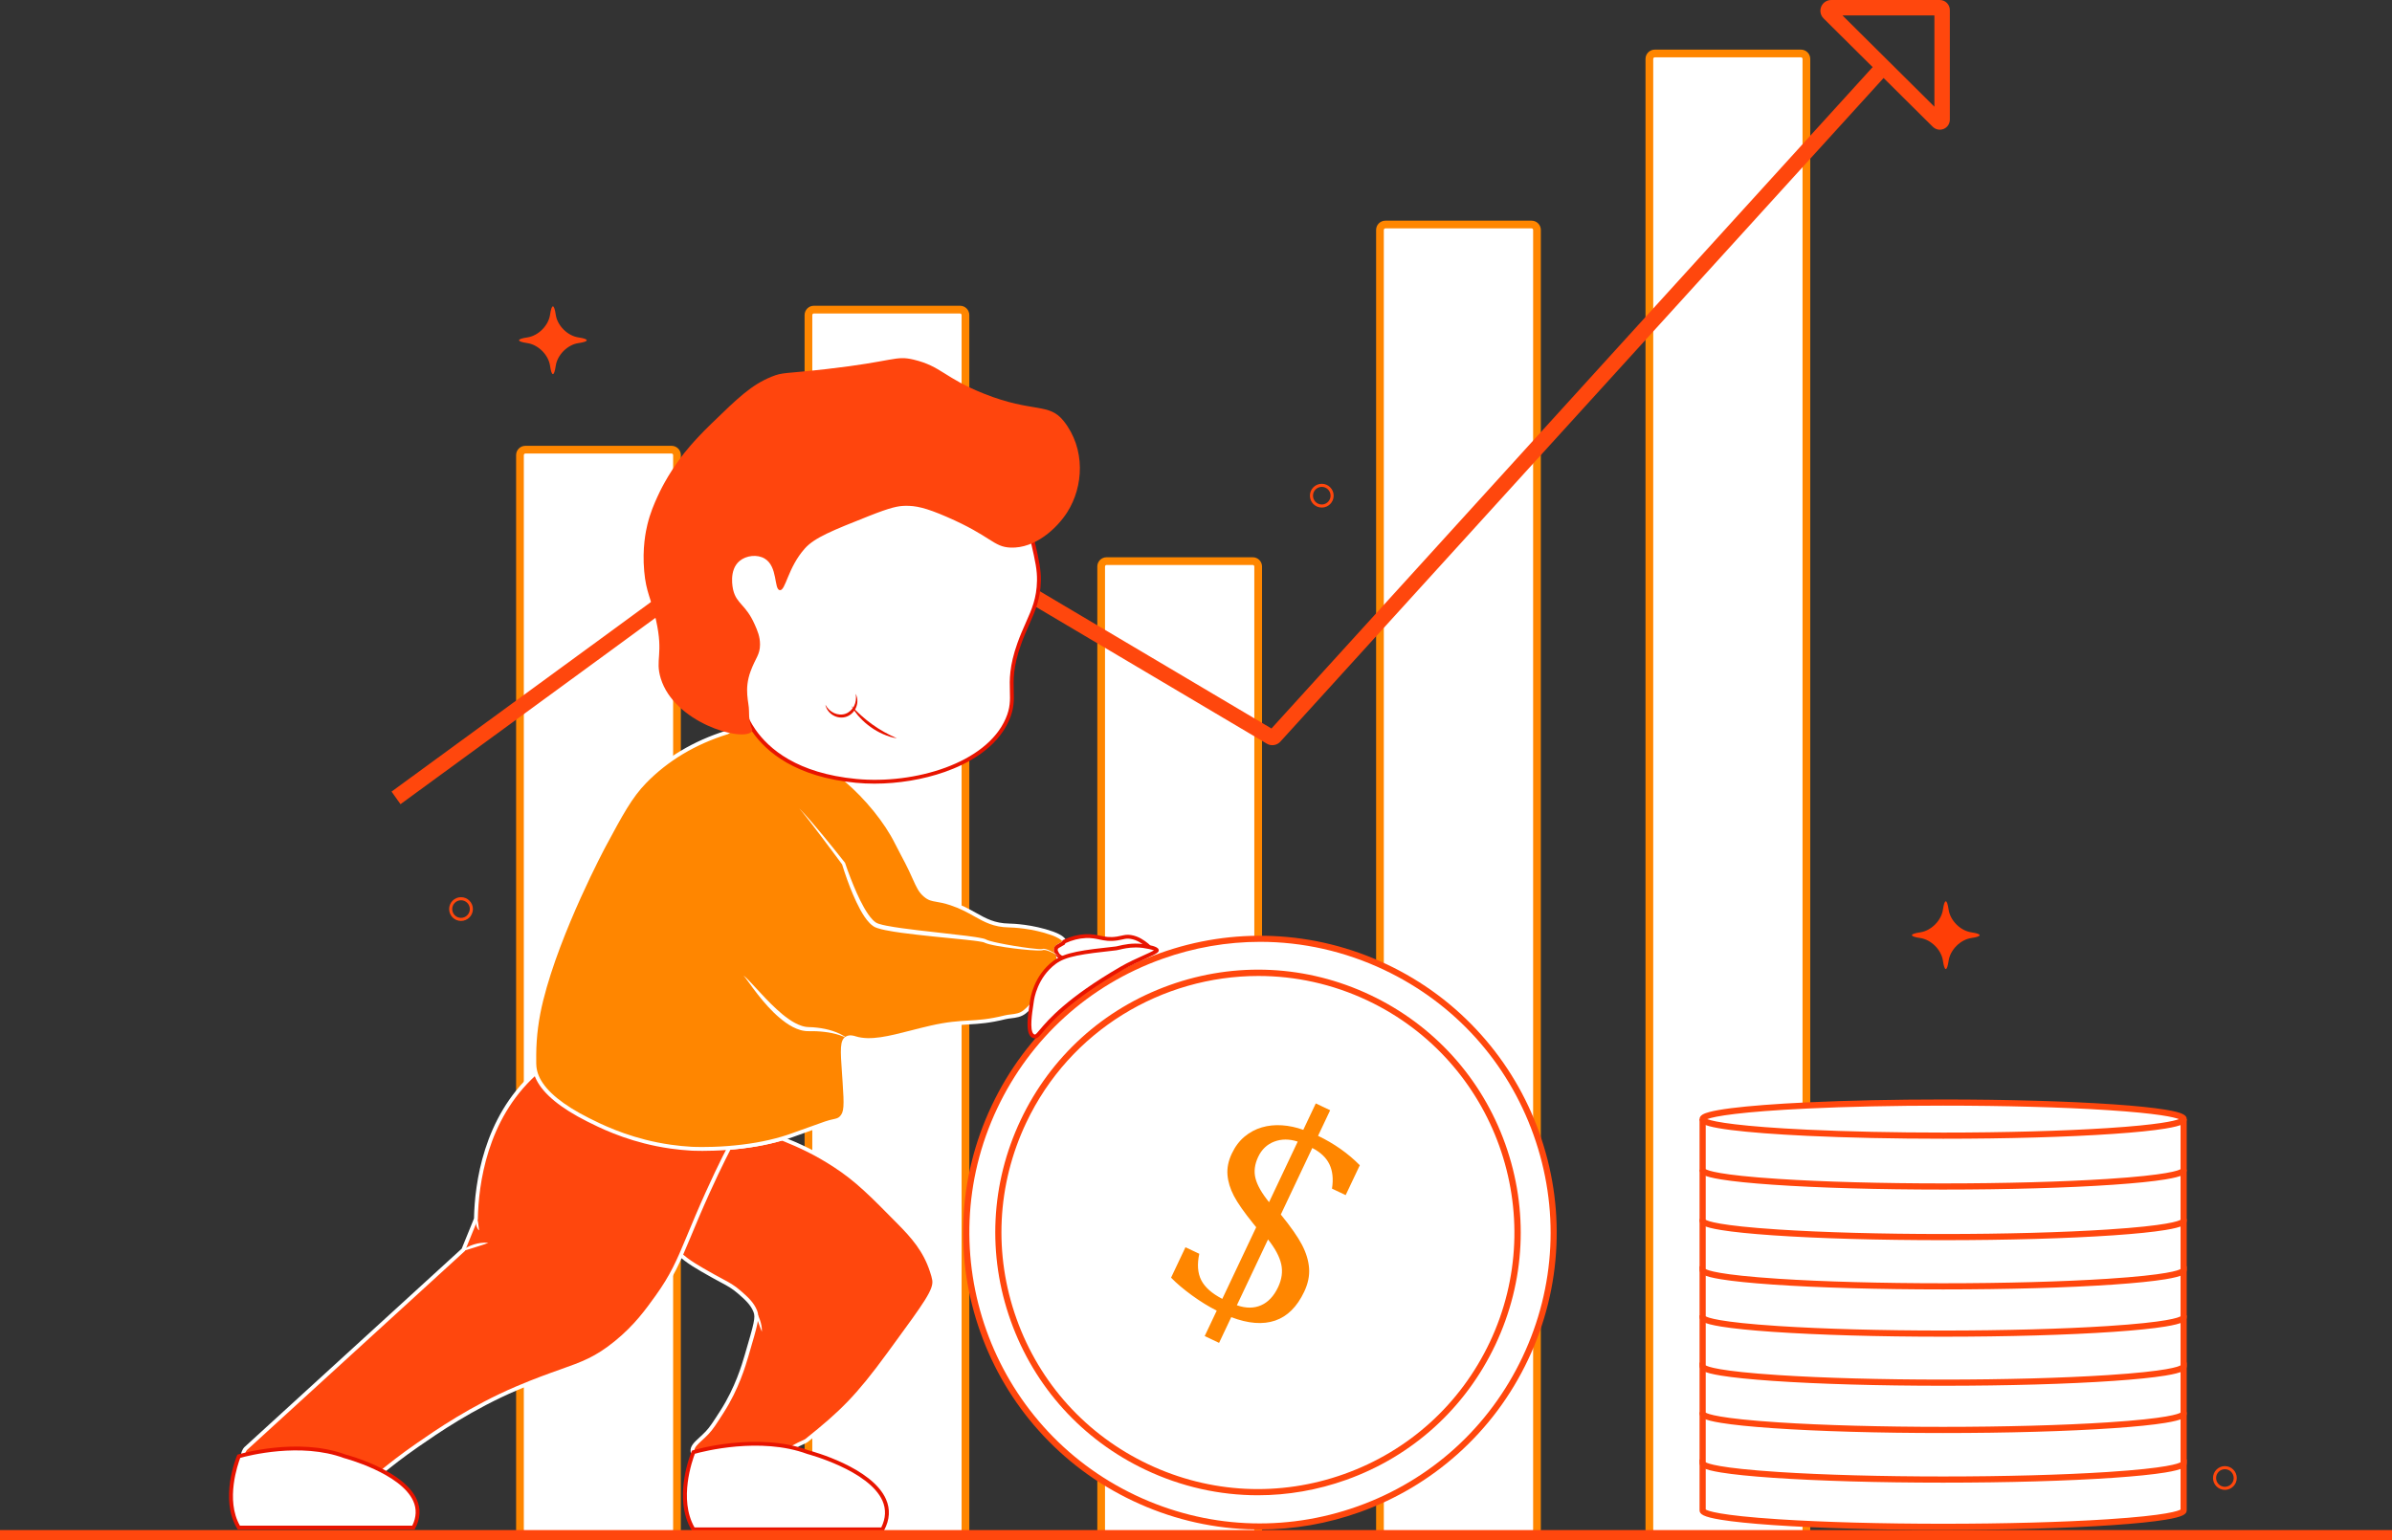 <svg width="770" height="496" viewBox="0 0 770 496" fill="none" xmlns="http://www.w3.org/2000/svg">
<rect x="0" y="0" width="770" height="496" fill="#333333" stroke="none"/>
<g clip-path="url(#clip0_715_2648)">
<path d="M216.188 144.795H169.119C168.159 144.795 167.381 145.574 167.381 146.535V492.602C167.381 493.563 168.159 494.342 169.119 494.342H216.188C217.148 494.342 217.926 493.563 217.926 492.602V146.535C217.926 145.574 217.148 144.795 216.188 144.795Z" fill="white"/>
<path d="M216.188 495.584H169.119C167.476 495.584 166.139 494.247 166.139 492.602V146.535C166.139 144.891 167.476 143.553 169.119 143.553H216.188C217.831 143.553 219.168 144.891 219.168 146.535V492.602C219.168 494.247 217.831 495.584 216.188 495.584ZM169.119 146.038C168.85 146.038 168.623 146.266 168.623 146.535V492.602C168.623 492.872 168.85 493.099 169.119 493.099H216.188C216.457 493.099 216.684 492.872 216.684 492.602V146.535C216.684 146.266 216.457 146.038 216.188 146.038H169.119Z" fill="#FF8600"/>
<path d="M309.05 99.698H261.981C261.021 99.698 260.243 100.477 260.243 101.438V492.602C260.243 493.563 261.021 494.341 261.981 494.341H309.05C310.01 494.341 310.788 493.563 310.788 492.602V101.438C310.788 100.477 310.01 99.698 309.05 99.698Z" fill="white"/>
<path d="M309.05 495.584H261.982C260.338 495.584 259.001 494.246 259.001 492.602V101.438C259.001 99.794 260.338 98.456 261.982 98.456H309.05C310.693 98.456 312.03 99.794 312.03 101.438V492.602C312.03 494.246 310.693 495.584 309.05 495.584ZM261.982 100.941C261.712 100.941 261.485 101.168 261.485 101.438V492.602C261.485 492.872 261.712 493.099 261.982 493.099H309.05C309.319 493.099 309.546 492.872 309.546 492.602V101.438C309.546 101.168 309.319 100.941 309.05 100.941H261.982Z" fill="#FF8600"/>
<path d="M493.025 72.296H445.957C444.997 72.296 444.218 73.075 444.218 74.036V492.602C444.218 493.562 444.997 494.341 445.957 494.341H493.025C493.985 494.341 494.764 493.562 494.764 492.602V74.036C494.764 73.075 493.985 72.296 493.025 72.296Z" fill="white"/>
<path d="M493.025 495.584H445.957C444.313 495.584 442.977 494.246 442.977 492.602V74.036C442.977 72.392 444.313 71.054 445.957 71.054H493.025C494.668 71.054 496.005 72.392 496.005 74.036V492.602C496.005 494.246 494.668 495.584 493.025 495.584ZM445.957 73.539C445.687 73.539 445.46 73.767 445.46 74.036V492.602C445.46 492.871 445.687 493.099 445.957 493.099H493.025C493.294 493.099 493.522 492.871 493.522 492.602V74.036C493.522 73.767 493.294 73.539 493.025 73.539H445.957Z" fill="#FF8600"/>
<path d="M403.277 180.68H356.209C355.249 180.68 354.47 181.458 354.47 182.419V492.602C354.47 493.563 355.249 494.342 356.209 494.342H403.277C404.237 494.342 405.015 493.563 405.015 492.602V182.419C405.015 181.458 404.237 180.68 403.277 180.68Z" fill="white"/>
<path d="M403.277 495.584H356.209C354.565 495.584 353.229 494.247 353.229 492.602V182.419C353.229 180.775 354.565 179.438 356.209 179.438H403.277C404.92 179.438 406.257 180.775 406.257 182.419V492.602C406.257 494.247 404.92 495.584 403.277 495.584ZM356.209 181.922C355.939 181.922 355.712 182.15 355.712 182.419V492.602C355.712 492.872 355.939 493.099 356.209 493.099H403.277C403.546 493.099 403.774 492.872 403.774 492.602V182.419C403.774 182.15 403.546 181.922 403.277 181.922H356.209Z" fill="#FF8600"/>
<path d="M579.749 17.223H532.68C531.72 17.223 530.942 18.001 530.942 18.962V492.603C530.942 493.563 531.72 494.342 532.68 494.342H579.749C580.709 494.342 581.487 493.563 581.487 492.603V18.962C581.487 18.001 580.709 17.223 579.749 17.223Z" fill="white"/>
<path d="M579.749 495.585H532.68C531.037 495.585 529.7 494.247 529.7 492.603V18.962C529.7 17.318 531.037 15.98 532.68 15.98H579.749C581.392 15.98 582.729 17.318 582.729 18.962V492.603C582.729 494.247 581.392 495.585 579.749 495.585ZM532.68 18.465C532.411 18.465 532.184 18.693 532.184 18.962V492.603C532.184 492.872 532.411 493.1 532.68 493.1H579.749C580.018 493.1 580.245 492.872 580.245 492.603V18.962C580.245 18.693 580.018 18.465 579.749 18.465H532.68Z" fill="#FF8600"/>
<path d="M128.92 258.946L126.044 254.894C129.387 252.519 255.897 159.981 266.229 152.274C267.357 151.433 268.869 151.353 270.079 152.07L409.289 234.574L604.993 19.211L608.667 22.554L412.147 238.816C411.043 240.031 409.216 240.306 407.803 239.469L268.399 156.851C253.628 167.796 132.196 256.618 128.92 258.946V258.946Z" fill="#FF470D"/>
<path d="M624.433 41.765C623.597 41.765 622.778 41.44 622.159 40.825L587.024 5.932C586.023 4.939 585.723 3.455 586.26 2.152C586.798 0.845 588.06 0 589.475 0H624.436C626.216 0 627.664 1.447 627.664 3.225V38.539C627.664 39.844 626.885 41.013 625.679 41.515C625.275 41.683 624.852 41.765 624.433 41.765ZM593.105 4.97L622.697 34.358V4.97H593.105Z" fill="#FF470D"/>
<path d="M702.925 469.944V486.312C702.925 489.255 668.264 491.641 625.507 491.641C582.751 491.641 548.089 489.255 548.089 486.312V469.944" fill="white"/>
<path d="M625.508 492.636C604.807 492.636 585.341 492.08 570.697 491.072C563.556 490.581 557.943 490.008 554.014 489.368C548.228 488.427 547.096 487.535 547.096 486.313V469.945H549.083V486.063C549.692 486.458 553.222 487.954 572.585 489.206C586.966 490.136 605.761 490.648 625.508 490.648C645.254 490.648 664.049 490.136 678.43 489.206C697.793 487.954 701.323 486.458 701.932 486.063V469.945H703.919V486.313C703.919 487.535 702.787 488.427 697.001 489.368C693.072 490.008 687.459 490.581 680.319 491.072C665.674 492.08 646.209 492.636 625.508 492.636Z" fill="#FF470D"/>
<path d="M702.925 454.722V471.09C702.925 474.033 668.264 476.419 625.507 476.419C582.751 476.419 548.089 474.033 548.089 471.09V454.722" fill="white"/>
<path d="M625.508 477.413C604.807 477.413 585.341 476.858 570.697 475.849C563.556 475.358 557.943 474.784 554.014 474.145C548.228 473.203 547.096 472.312 547.096 471.09V454.722H549.083V470.84C549.692 471.235 553.222 472.731 572.585 473.983C586.966 474.913 605.761 475.425 625.508 475.425C645.254 475.425 664.049 474.913 678.43 473.983C697.793 472.731 701.323 471.235 701.932 470.84V454.722H703.919V471.09C703.919 472.312 702.787 473.203 697.001 474.145C693.072 474.784 687.459 475.358 680.319 475.849C665.674 476.858 646.208 477.413 625.508 477.413Z" fill="#FF470D"/>
<path d="M702.925 438.745V455.113C702.925 458.056 668.264 460.442 625.507 460.442C582.751 460.442 548.089 458.056 548.089 455.113V438.745" fill="white"/>
<path d="M625.508 461.436C604.807 461.436 585.341 460.881 570.697 459.873C563.556 459.381 557.943 458.808 554.014 458.168C548.228 457.227 547.096 456.335 547.096 455.113V438.745H549.083V454.864C549.692 455.259 553.222 456.755 572.585 458.007C586.966 458.936 605.761 459.448 625.508 459.448C645.254 459.448 664.049 458.936 678.43 458.007C697.793 456.755 701.323 455.258 701.932 454.864V438.745H703.919V455.113C703.919 456.335 702.787 457.227 697.001 458.168C693.072 458.808 687.459 459.381 680.319 459.873C665.674 460.881 646.208 461.436 625.508 461.436Z" fill="#FF470D"/>
<path d="M702.925 423.523V439.891C702.925 442.834 668.264 445.22 625.507 445.22C582.751 445.22 548.089 442.834 548.089 439.891V423.523" fill="white"/>
<path d="M625.508 446.214C604.807 446.214 585.341 445.659 570.697 444.651C563.556 444.159 557.943 443.586 554.014 442.947C548.228 442.005 547.096 441.113 547.096 439.891V423.523H549.083V439.642C549.692 440.037 553.222 441.533 572.585 442.785C586.966 443.714 605.761 444.226 625.508 444.226C645.254 444.226 664.049 443.714 678.43 442.785C697.793 441.533 701.323 440.037 701.932 439.642V423.523H703.919V439.891C703.919 441.113 702.787 442.005 697.001 442.947C693.072 443.586 687.459 444.16 680.319 444.651C665.674 445.659 646.209 446.214 625.508 446.214Z" fill="#FF470D"/>
<path d="M702.925 407.729V424.097C702.925 427.04 668.264 429.426 625.507 429.426C582.751 429.426 548.089 427.04 548.089 424.097V407.729" fill="white"/>
<path d="M625.508 430.42C604.806 430.42 585.341 429.865 570.697 428.857C563.556 428.365 557.943 427.792 554.014 427.152C548.228 426.211 547.096 425.319 547.096 424.097V407.729H549.083V423.848C549.692 424.243 553.222 425.739 572.585 426.99C586.966 427.92 605.761 428.432 625.508 428.432C645.254 428.432 664.049 427.92 678.43 426.99C697.793 425.739 701.323 424.242 701.932 423.848V407.729H703.919V424.097C703.919 425.319 702.787 426.211 697.001 427.152C693.072 427.792 687.459 428.366 680.319 428.857C665.674 429.865 646.209 430.42 625.508 430.42Z" fill="#FF470D"/>
<path d="M702.925 392.505V408.873C702.925 411.817 668.264 414.202 625.507 414.202C582.751 414.202 548.089 411.817 548.089 408.873V392.505" fill="white"/>
<path d="M625.508 415.196C604.807 415.196 585.341 414.641 570.697 413.633C563.556 413.141 557.943 412.568 554.014 411.929C548.228 410.987 547.096 410.095 547.096 408.873V392.505H549.083V408.624C549.692 409.019 553.222 410.515 572.585 411.767C586.966 412.696 605.761 413.208 625.508 413.208C645.254 413.208 664.049 412.696 678.43 411.767C697.793 410.515 701.323 409.019 701.932 408.624V392.505H703.919V408.873C703.919 410.095 702.787 410.987 697.001 411.929C693.072 412.568 687.459 413.142 680.319 413.633C665.674 414.641 646.208 415.196 625.508 415.196Z" fill="#FF470D"/>
<path d="M702.925 376.646V393.014C702.925 395.957 668.264 398.343 625.507 398.343C582.751 398.343 548.089 395.957 548.089 393.014V376.646" fill="white"/>
<path d="M625.508 399.337C604.807 399.337 585.341 398.782 570.697 397.774C563.556 397.282 557.943 396.709 554.014 396.069C548.228 395.128 547.096 394.236 547.096 393.014V376.646H549.083V392.765C549.692 393.16 553.222 394.656 572.585 395.907C586.966 396.837 605.761 397.349 625.508 397.349C645.254 397.349 664.049 396.837 678.43 395.907C697.793 394.656 701.323 393.16 701.932 392.765V376.646H703.919V393.014C703.919 394.236 702.787 395.128 697.001 396.069C693.072 396.709 687.459 397.283 680.319 397.774C665.674 398.782 646.209 399.337 625.508 399.337Z" fill="#FF470D"/>
<path d="M702.925 360.353V376.721C702.925 379.664 668.264 382.05 625.507 382.05C582.751 382.05 548.089 379.664 548.089 376.721V360.353" fill="white"/>
<path d="M625.508 383.044C604.807 383.044 585.341 382.489 570.697 381.481C563.556 380.989 557.943 380.416 554.014 379.776C548.228 378.835 547.096 377.943 547.096 376.721V360.353H549.083V376.471C549.692 376.867 553.222 378.363 572.585 379.614C586.966 380.544 605.761 381.056 625.508 381.056C645.254 381.056 664.049 380.544 678.43 379.614C697.793 378.363 701.323 376.866 701.932 376.471V360.353H703.919V376.721C703.919 377.943 702.787 378.835 697.001 379.776C693.072 380.416 687.459 380.989 680.319 381.481C665.674 382.489 646.208 383.044 625.508 383.044Z" fill="#FF470D"/>
<path d="M702.925 360.353C702.925 363.295 668.264 365.681 625.508 365.681C609.296 365.681 594.249 365.338 581.812 364.751C561.449 363.792 548.088 362.18 548.088 360.353C548.088 358.527 561.449 356.912 581.812 355.953C594.249 355.366 609.296 355.023 625.508 355.023C668.264 355.023 702.925 357.409 702.925 360.353Z" fill="white"/>
<path d="M625.508 366.675C609.805 366.675 594.679 366.353 581.766 365.744C571.559 365.263 563.061 364.613 557.188 363.863C554.168 363.478 551.829 363.065 550.235 362.636C548.604 362.197 547.095 361.616 547.095 360.353C547.095 359.091 548.604 358.509 550.235 358.07C551.829 357.64 554.168 357.227 557.188 356.841C563.059 356.091 571.558 355.441 581.766 354.96C594.674 354.352 609.8 354.03 625.508 354.03C646.21 354.03 665.676 354.585 680.318 355.593C687.459 356.085 693.072 356.658 697.001 357.298C702.787 358.239 703.919 359.131 703.919 360.354C703.919 361.576 702.787 362.467 697.001 363.408C693.072 364.047 687.459 364.621 680.318 365.112C665.674 366.12 646.208 366.675 625.508 366.675V366.675ZM549.565 360.353C551.854 361.271 560.477 362.751 581.859 363.759C594.742 364.366 609.835 364.687 625.508 364.687C645.254 364.687 664.048 364.175 678.43 363.245C694.871 362.183 699.897 360.944 701.412 360.353C699.897 359.761 694.871 358.522 678.43 357.459C664.05 356.529 645.255 356.017 625.508 356.017C609.83 356.017 594.737 356.338 581.859 356.945C560.475 357.953 551.852 359.433 549.565 360.353V360.353Z" fill="#FF470D"/>
<path d="M405.57 491.487C457.776 491.487 500.097 449.142 500.097 396.906C500.097 344.671 457.776 302.326 405.57 302.326C353.364 302.326 311.043 344.671 311.043 396.906C311.043 449.142 353.364 491.487 405.57 491.487Z" fill="white"/>
<path d="M405.56 492.504C404.218 492.504 402.874 492.476 401.528 492.419C388.752 491.884 376.364 488.813 364.709 483.294C353.054 477.775 342.827 470.137 334.313 460.591C326.09 451.371 319.802 440.77 315.626 429.082C311.449 417.394 309.594 405.208 310.111 392.861C310.646 380.078 313.715 367.683 319.231 356.021C324.747 344.359 332.381 334.127 341.921 325.608C351.136 317.38 361.731 311.089 373.412 306.91C385.094 302.731 397.275 300.877 409.613 301.392C422.388 301.928 434.776 304.998 446.431 310.517C458.087 316.037 468.314 323.675 476.828 333.221C485.051 342.44 491.338 353.042 495.515 364.73C499.691 376.418 501.547 388.604 501.03 400.951C500.494 413.734 497.426 426.128 491.91 437.79L491.012 437.365L491.91 437.79C486.394 449.452 478.759 459.685 469.219 468.204C460.005 476.432 449.41 482.722 437.728 486.901C427.322 490.624 416.519 492.504 405.561 492.504H405.56ZM405.633 303.27C395.019 303.27 384.372 305.101 374.081 308.782C350.556 317.198 331.714 334.277 321.026 356.872C298.964 403.516 318.941 459.423 365.559 481.498C388.141 492.192 413.534 493.446 437.059 485.03C460.585 476.614 479.427 459.535 490.114 436.94C500.801 414.345 502.055 388.938 493.644 365.399C485.233 341.861 468.164 323.008 445.581 312.314C432.877 306.299 419.283 303.27 405.634 303.27L405.633 303.27Z" fill="#FF470D"/>
<path d="M404.902 481.474C392.564 481.474 380.28 478.737 368.798 473.3C348.388 463.636 332.962 446.598 325.36 425.324C317.759 404.051 318.892 381.089 328.551 360.668C338.21 340.247 355.238 324.812 376.499 317.206C397.761 309.6 420.71 310.734 441.119 320.398C461.529 330.063 476.955 347.101 484.556 368.374C492.158 389.648 491.025 412.61 481.366 433.031L480.468 432.606L481.366 433.031C471.707 453.452 454.679 468.887 433.417 476.492C424.118 479.819 414.493 481.474 404.902 481.474V481.474ZM405.087 314.262C374.148 314.262 344.436 331.73 330.347 361.518C320.915 381.459 319.808 403.882 327.231 424.655C334.654 445.429 349.718 462.067 369.648 471.504C389.577 480.941 411.987 482.048 432.749 474.621C453.51 467.194 470.139 452.121 479.57 432.18C499.041 391.016 481.411 341.677 440.27 322.195C428.9 316.811 416.902 314.262 405.087 314.262Z" fill="#FF470D"/>
<path d="M424.29 365.735C429.468 368.223 433.949 371.381 437.732 375.207L433.183 384.826L428.777 382.739C429.253 379.659 428.98 377.05 427.958 374.912C426.935 372.774 425.094 371.021 422.437 369.654L412.305 391.074C415.518 395.03 417.791 398.287 419.124 400.843C420.456 403.401 421.216 405.904 421.401 408.353C421.585 410.803 421.061 413.335 419.825 415.947C417.536 420.786 414.42 423.88 410.477 425.229C406.534 426.578 401.823 426.21 396.346 424.124L392.428 432.407L387.799 430.216L391.675 422.022C389.062 420.712 386.398 419.069 383.683 417.093C380.967 415.117 378.732 413.222 376.974 411.409L381.608 401.611L386.059 403.719C385.325 407.114 385.536 409.949 386.694 412.223C387.852 414.497 390.109 416.502 393.465 418.236L404.376 395.168L403.516 394.107C400.513 390.396 398.411 387.393 397.209 385.097C396.007 382.803 395.315 380.54 395.135 378.31C394.954 376.081 395.419 373.794 396.529 371.449C397.596 369.192 398.966 367.37 400.64 365.982C402.312 364.594 404.17 363.603 406.214 363.008C408.256 362.412 410.421 362.193 412.708 362.349C414.995 362.505 417.27 362.993 419.535 363.81L423.558 355.305L428.187 357.497L424.29 365.735V365.735ZM408.183 399.097L398.157 420.294C401.057 421.305 403.652 421.307 405.944 420.302C408.234 419.298 410.061 417.356 411.423 414.476C412.631 411.923 412.966 409.447 412.43 407.049C411.894 404.651 410.478 402.001 408.183 399.097ZM408.519 387.101L417.744 367.595C415.038 366.714 412.524 366.713 410.201 367.593C407.877 368.474 406.147 370.116 405.01 372.521C403.872 374.926 403.588 377.236 404.157 379.449C404.726 381.662 406.18 384.214 408.519 387.101H408.519Z" fill="#FF8600"/>
<path d="M285.997 436.183C276.229 449.552 271.195 454.605 259.628 463.845C258.888 464.436 255.464 465.427 253.281 467.651C248.833 472.178 242.935 472.959 240.851 473.234C239.684 473.388 231.231 474.564 225.126 470.188C223.532 469.045 222.988 468.163 222.914 467.298C222.742 465.333 225.057 464.041 227.664 461.307C228.981 459.928 230.148 458.104 232.482 454.457C237.148 447.166 239.307 439.978 240.345 436.437C243.377 426.098 243.916 424.202 243.133 422.226C242.135 419.699 240.178 417.987 238.062 416.136C235.274 413.696 233.473 413.08 229.44 410.809C224.501 408.028 221.208 406.174 218.488 403.511C220.073 399.702 221.95 395.152 224.62 389.238C229.333 378.794 232.42 373.166 234.26 369.648C239.428 369.255 245.704 368.4 251.773 366.606C256.978 368.714 262.38 371.124 268.75 375.281C275.914 379.952 280.459 384.569 289.548 393.805C293.797 398.121 297.763 402.514 299.946 409.285C300.309 410.406 300.552 411.156 300.706 412.076C301.282 415.495 297.942 419.836 285.997 436.183H285.997Z" fill="#FF470D"/>
<path d="M236.979 474.109C233.411 474.109 228.64 473.471 224.765 470.693C223.157 469.539 222.395 468.509 222.296 467.351C222.146 465.639 223.471 464.419 225.148 462.874C225.777 462.295 226.491 461.638 227.216 460.878C228.491 459.542 229.65 457.73 231.96 454.121C236.671 446.76 238.828 439.403 239.749 436.262C242.769 425.965 243.25 424.207 242.557 422.455C241.614 420.068 239.779 418.463 237.655 416.604C235.656 414.855 234.177 414.067 231.938 412.874C231.127 412.443 230.208 411.953 229.136 411.35C224.136 408.535 220.833 406.676 218.055 403.954L217.754 403.66L218.212 402.56C219.697 398.987 221.546 394.54 224.055 388.982C228.178 379.845 231.05 374.404 232.951 370.804C233.225 370.284 233.478 369.805 233.711 369.359L233.871 369.054L234.214 369.028C240.621 368.541 246.47 367.526 251.598 366.01L251.806 365.949L252.007 366.03C257.865 368.401 263.011 370.793 269.09 374.76C276.314 379.47 280.884 384.115 289.991 393.369C294.283 397.728 298.319 402.211 300.538 409.094C300.9 410.214 301.158 411.012 301.319 411.973C301.909 415.475 299.018 419.428 288.263 434.136L286.499 436.549C276.475 450.268 271.344 455.281 260.016 464.33C259.724 464.563 259.22 464.791 258.523 465.108C257.177 465.718 255.143 466.64 253.724 468.086C249.128 472.764 242.961 473.581 240.935 473.849L240.894 473.855C239.967 473.978 238.596 474.109 236.979 474.109L236.979 474.109ZM219.225 403.357C221.83 405.812 225.015 407.604 229.745 410.267C230.804 410.864 231.716 411.349 232.521 411.778C234.836 413.011 236.366 413.826 238.471 415.668C240.624 417.552 242.658 419.331 243.711 421.998C244.582 424.196 244.026 426.092 240.941 436.612C240.005 439.804 237.813 447.281 233.005 454.791C230.653 458.468 229.472 460.313 228.114 461.736C227.361 462.525 226.632 463.196 225.989 463.788C224.452 465.204 223.436 466.139 223.532 467.243C223.577 467.758 223.839 468.5 225.488 469.683C230.759 473.461 237.904 472.997 240.731 472.623L240.77 472.618C242.897 472.337 248.541 471.589 252.838 467.215C254.419 465.604 256.58 464.624 258.01 463.976C258.555 463.729 259.07 463.495 259.241 463.359C270.469 454.389 275.556 449.42 285.496 435.816L287.261 433.402C297.505 419.393 300.597 415.165 300.094 412.179C299.948 411.308 299.714 410.585 299.36 409.492C297.22 402.852 293.289 398.49 289.106 394.241C280.062 385.051 275.522 380.438 268.411 375.801C262.485 371.934 257.449 369.581 251.741 367.263C246.672 368.743 240.925 369.744 234.651 370.24C234.462 370.6 234.262 370.98 234.048 371.384C232.155 374.971 229.293 380.392 225.186 389.494C222.684 395.035 220.917 399.286 219.358 403.037L219.225 403.357L219.225 403.357Z" fill="white"/>
<path d="M284.069 492.455H223.213C217.066 482.253 223.213 467.598 223.213 467.598C223.213 467.598 243.498 461.448 260.095 467.598C260.095 467.598 292.675 476.103 284.069 492.455Z" fill="white"/>
<path d="M284.443 493.076H222.862L222.681 492.775C216.443 482.422 222.384 467.968 222.64 467.357L222.753 467.088L223.033 467.003C223.237 466.941 243.686 460.869 260.282 467.005C261.469 467.317 280.703 472.53 285.205 482.742C286.62 485.951 286.422 489.316 284.618 492.744L284.443 493.076ZM223.568 491.833H283.688C285.149 488.874 285.277 485.986 284.069 483.244C279.765 473.479 260.136 468.251 259.938 468.199L259.879 468.181C244.721 462.563 226.189 467.407 223.678 468.111C222.904 470.122 218.387 482.791 223.568 491.834L223.568 491.833Z" fill="#E81400"/>
<path d="M242.809 421.503C243.227 422.02 243.555 422.587 243.855 423.166C244.15 423.748 244.403 424.35 244.616 424.966C244.831 425.582 244.997 426.216 245.117 426.859C245.23 427.505 245.294 428.163 245.249 428.825C244.986 428.215 244.774 427.612 244.552 427.012C244.33 426.412 244.121 425.811 243.912 425.208C243.704 424.606 243.504 423.999 243.314 423.386C243.128 422.77 242.945 422.152 242.809 421.503Z" fill="white"/>
<path d="M237.407 364.485C235.567 368.003 232.48 373.631 227.767 384.075C225.097 389.989 223.22 394.539 221.635 398.348C218.432 406.056 216.437 410.737 211.535 417.573C208.384 421.963 204.676 427.134 198.346 432.29C188.566 440.256 183.781 439.6 166.39 447.008C151.887 453.187 140.662 460.965 134.433 465.281C121.269 474.4 120.171 477.506 113.128 479.882C100.597 484.108 87.837 479.75 79.143 475.508C76.608 468.481 79.143 466.394 79.143 466.394L149.145 402.443L153.203 392.476C153.367 383.881 155.023 361.294 172.034 345.809C173.594 344.39 175.067 343.227 176.385 342.286C178.014 345.508 182.03 350.158 192.45 355.398C196.662 357.515 204.179 361.21 214.61 363.3C216.038 363.585 217.52 363.841 219.06 364.06C221.183 364.361 223.411 364.589 225.738 364.723C225.738 364.723 230.618 365.004 237.407 364.485Z" fill="#FF470D"/>
<path d="M102.348 482.224C95.133 482.224 87.277 480.168 78.871 476.067L78.644 475.956L78.559 475.719C75.995 468.614 78.452 466.177 78.728 465.932L148.622 402.078L152.584 392.349C152.817 380.999 155.612 359.918 171.616 345.349C173.047 344.048 174.53 342.847 176.024 341.78L176.613 341.36L176.939 342.005C179.141 346.362 184.454 350.682 192.729 354.843C196.422 356.699 204.107 360.562 214.731 362.691C216.182 362.981 217.668 363.235 219.147 363.445C221.33 363.754 223.56 363.976 225.773 364.103C225.822 364.106 230.695 364.376 237.36 363.865L238.476 363.78L237.957 364.773C237.723 365.22 237.47 365.701 237.195 366.221C235.301 369.808 232.44 375.229 228.332 384.331C225.832 389.868 224.066 394.118 222.507 397.867L222.208 398.586C218.851 406.665 216.873 411.194 212.039 417.935C208.79 422.462 205.123 427.571 198.738 432.772C192.237 438.067 187.924 439.598 180.779 442.135C177.132 443.429 172.594 445.04 166.633 447.579C152.183 453.736 140.867 461.578 134.787 465.791C129.512 469.446 126.247 472.077 123.624 474.192C119.767 477.302 117.642 479.014 113.326 480.47C109.858 481.64 106.194 482.224 102.348 482.224V482.224ZM79.643 475.061C92.133 481.106 103.332 482.53 112.93 479.293C117.036 477.908 119.099 476.244 122.845 473.224C125.345 471.21 128.768 468.45 134.08 464.77C140.196 460.532 151.58 452.642 166.146 446.436C172.143 443.882 176.701 442.264 180.364 440.964C187.383 438.472 191.62 436.968 197.954 431.809C204.211 426.712 207.827 421.674 211.017 417.229C215.786 410.581 217.74 406.101 221.062 398.109L221.361 397.39C222.846 393.818 224.694 389.374 227.201 383.819C231.324 374.683 234.196 369.242 236.097 365.641C236.179 365.485 236.26 365.333 236.339 365.184C230.163 365.591 225.749 365.346 225.702 365.344C223.455 365.214 221.19 364.989 218.973 364.676C217.471 364.462 215.962 364.204 214.488 363.909C203.7 361.748 195.914 357.834 192.172 355.953C184.049 351.868 178.673 347.583 176.175 343.206C174.914 344.138 173.664 345.166 172.452 346.269C156.738 360.573 154.036 381.367 153.823 392.488L153.821 392.604L149.667 402.807L149.563 402.901L79.55 466.864L79.537 466.874C79.525 466.885 77.46 468.822 79.643 475.061Z" fill="white"/>
<path d="M133.097 491.881H76.877C71.199 482.457 76.877 468.919 76.877 468.919C76.877 468.919 95.617 463.237 110.95 468.919C110.95 468.919 141.047 476.775 133.097 491.881Z" fill="white"/>
<path d="M133.472 492.503H76.527L76.346 492.202C70.57 482.618 76.068 469.243 76.305 468.678L76.418 468.409L76.697 468.324C76.886 468.267 95.791 462.654 111.137 468.326C112.256 468.621 130.025 473.442 134.19 482.89C135.503 485.868 135.32 488.99 133.646 492.171L133.472 492.503H133.472ZM77.233 491.26H132.716C134.047 488.549 134.161 485.903 133.054 483.392C129.087 474.392 110.975 469.567 110.793 469.52L110.734 469.502C96.786 464.333 79.743 468.761 77.342 469.432C76.606 471.351 72.497 482.959 77.233 491.261L77.233 491.26Z" fill="#E81400"/>
<path d="M157.196 400.198C156.457 400.502 155.726 400.737 154.999 400.975L152.827 401.664L150.652 402.342C149.92 402.563 149.185 402.789 148.406 402.963C148.994 402.422 149.659 401.991 150.353 401.62C151.049 401.255 151.778 400.949 152.529 400.717C153.28 400.481 154.051 400.311 154.832 400.215C155.613 400.122 156.403 400.094 157.195 400.198L157.196 400.198Z" fill="white"/>
<path d="M153.278 391.259C153.459 391.671 153.575 392.083 153.675 392.494C153.773 392.906 153.849 393.318 153.912 393.729C153.975 394.14 154.022 394.551 154.068 394.96C154.09 395.165 154.112 395.37 154.14 395.574C154.167 395.781 154.196 395.976 154.291 396.179C154.074 396.092 153.923 395.889 153.798 395.704C153.674 395.512 153.581 395.309 153.5 395.103C153.341 394.69 153.24 394.267 153.175 393.841C153.111 393.414 153.085 392.985 153.095 392.554C153.109 392.124 153.151 391.691 153.278 391.258L153.278 391.259Z" fill="white"/>
<path d="M342.556 303.209C342.444 304.131 340.217 304.225 339.891 305.621C339.673 306.561 340.56 307.045 340.654 308.032C340.833 309.93 339.853 311.704 338.243 314.122C334.697 319.452 333.4 322.946 329.873 325.796C327.899 327.391 325.567 327.068 323.533 327.572C313.255 330.119 310.65 328.357 299.628 330.87C289.638 333.151 281.534 336.232 275.281 334.296C274.789 334.145 273.597 333.73 272.619 334.296C270.764 335.37 271.228 339.062 271.856 348.38C272.375 356.038 272.388 358.391 270.717 359.989C269.616 361.043 268.464 360.762 265.77 361.703C261.309 363.264 257.8 364.534 256.129 365.142C255.598 365.336 255.25 365.463 255.118 365.51C254.016 365.91 252.898 366.273 251.773 366.606C245.704 368.4 239.428 369.255 234.26 369.647C227.471 370.167 222.591 369.886 222.591 369.886C220.264 369.752 218.036 369.523 215.913 369.222C214.373 369.004 212.891 368.748 211.463 368.462C201.033 366.372 193.515 362.678 189.303 360.56C178.883 355.32 174.868 350.671 173.238 347.448C172.965 346.909 172.759 346.41 172.603 345.955C172.394 345.351 172.267 344.824 172.183 344.384C171.969 343.271 171.977 342.056 171.994 339.626C172.041 331.911 173.343 325.669 174.276 321.924C179.914 299.285 194.439 272.251 194.439 272.251C200.096 261.72 203.017 256.358 207.564 251.696C216.7 242.321 227.193 237.963 234.067 235.826L238.569 233.043C239.468 232.998 240.951 233.018 242.627 233.55C246.268 234.705 248.361 237.491 248.967 238.246C253.725 244.165 262.372 242.709 272.226 251.058C279.699 257.386 285.637 265.251 288.659 271.361C290.094 274.261 291.724 277.061 293.099 279.991C295.354 284.796 295.834 286.568 297.791 288.238C300.063 290.176 301.103 289.224 306.16 290.902C314.325 293.612 316.851 297.864 324.802 298.008C325.366 298.018 331.912 298.117 338.752 300.545C338.752 300.545 342.705 301.949 342.556 303.209Z" fill="#FF8600"/>
<path d="M226.125 370.581C223.913 370.581 222.581 370.508 222.555 370.506C220.308 370.377 218.044 370.152 215.826 369.838C214.323 369.624 212.814 369.366 211.341 369.071C200.551 366.909 192.766 362.996 189.025 361.116C180.507 356.832 175.009 352.328 172.684 347.728C172.42 347.205 172.194 346.677 172.016 346.157C171.827 345.611 171.682 345.069 171.573 344.501C171.347 343.321 171.356 342.085 171.373 339.622C171.41 333.674 172.162 327.836 173.674 321.774C179.265 299.319 193.746 272.228 193.892 271.957C199.392 261.718 202.422 256.078 207.12 251.262C214.255 243.941 223.234 238.555 233.807 235.256L238.378 232.43L238.538 232.422C240.024 232.348 241.462 232.529 242.815 232.958C246.481 234.121 248.654 236.854 249.368 237.752L249.451 237.857C251.638 240.578 254.661 241.651 258.487 243.01C262.686 244.502 267.446 246.193 272.628 250.583C279.471 256.38 285.827 264.236 289.216 271.085C289.834 272.334 290.501 273.59 291.147 274.803C291.997 276.401 292.875 278.053 293.661 279.726C294.138 280.742 294.533 281.619 294.883 282.392C296.168 285.238 296.754 286.537 298.194 287.765C299.379 288.777 300.129 288.904 301.623 289.157C302.703 289.34 304.182 289.591 306.355 290.312C309.651 291.406 312.073 292.763 314.21 293.961C317.41 295.754 320.173 297.303 324.814 297.387C326.035 297.408 332.401 297.632 338.959 299.96C340.289 300.432 343.36 301.7 343.173 303.282V303.284C343.082 304.034 342.371 304.393 341.745 304.71C341.186 304.993 340.607 305.285 340.496 305.762C340.433 306.035 340.539 306.234 340.766 306.624C340.967 306.97 341.218 307.401 341.272 307.973C341.48 310.176 340.258 312.217 338.76 314.466C337.687 316.08 336.807 317.547 336.031 318.841C334.226 321.851 332.8 324.229 330.264 326.279C328.753 327.499 327.044 327.702 325.536 327.88C324.883 327.958 324.267 328.03 323.683 328.176C318.435 329.476 315.209 329.662 311.794 329.86C308.538 330.049 305.171 330.243 299.766 331.475C297.572 331.976 295.477 332.514 293.451 333.034C286.308 334.867 280.139 336.45 275.098 334.89L275.023 334.866C274.57 334.725 273.627 334.43 272.93 334.834C271.59 335.609 271.827 339.011 272.3 345.788C272.356 346.587 272.415 347.436 272.476 348.338C272.988 355.894 273.068 358.601 271.146 360.438C270.356 361.194 269.525 361.377 268.474 361.607C267.821 361.75 267.008 361.929 265.975 362.29C261.59 363.824 258.057 365.101 256.342 365.726C255.805 365.922 255.46 366.048 255.328 366.095C254.269 366.479 253.132 366.852 251.95 367.202C246.738 368.742 240.802 369.773 234.308 370.267C231.042 370.517 228.197 370.581 226.125 370.581ZM238.758 233.657L234.326 236.396L234.251 236.419C223.844 239.655 215.015 244.94 208.009 252.13C203.433 256.82 200.433 262.406 194.986 272.545C194.841 272.815 180.432 299.773 174.879 322.075C173.392 328.04 172.651 333.782 172.615 339.63C172.598 342.012 172.589 343.208 172.793 344.267C172.89 344.776 173.02 345.262 173.19 345.752C173.35 346.219 173.553 346.695 173.792 347.167C175.995 351.525 181.307 355.844 189.583 360.006C193.275 361.862 200.959 365.724 211.585 367.853C213.035 368.143 214.521 368.397 216.001 368.608C218.184 368.917 220.414 369.138 222.627 369.266C222.675 369.269 227.549 369.538 234.214 369.028C240.621 368.541 246.47 367.526 251.598 366.01C252.756 365.667 253.869 365.303 254.907 364.926C255.04 364.879 255.384 364.753 255.909 364.562C257.635 363.933 261.174 362.653 265.565 361.117C266.669 360.731 267.522 360.544 268.208 360.394C269.202 360.176 269.75 360.056 270.288 359.54C271.73 358.161 271.756 356.07 271.237 348.422C271.177 347.521 271.118 346.672 271.062 345.874C270.505 337.904 270.297 334.922 272.309 333.758C273.477 333.082 274.82 333.502 275.393 333.68L275.464 333.702C280.172 335.16 286.183 333.617 293.143 331.831C295.177 331.308 297.28 330.769 299.491 330.264C304.996 329.009 308.416 328.811 311.723 328.62C315.079 328.425 318.249 328.242 323.385 326.969C324.044 326.806 324.728 326.725 325.39 326.646C326.862 326.472 328.252 326.308 329.484 325.312C331.849 323.401 333.156 321.22 334.967 318.202C335.75 316.896 336.637 315.416 337.727 313.777C339.38 311.294 340.191 309.733 340.036 308.09C340.008 307.79 339.862 307.539 339.692 307.248C339.433 306.801 339.11 306.245 339.287 305.48C339.53 304.438 340.487 303.954 341.185 303.601C341.443 303.471 341.871 303.254 341.94 303.131C341.9 302.756 340.39 301.786 338.545 301.13C332.168 298.867 325.98 298.65 324.804 298.629C319.839 298.539 316.95 296.92 313.603 295.045C311.413 293.817 309.148 292.548 305.965 291.491C303.882 290.8 302.515 290.568 301.416 290.382C299.862 290.118 298.835 289.944 297.389 288.71C295.738 287.301 295.074 285.832 293.752 282.903C293.405 282.134 293.011 281.261 292.538 280.254C291.766 278.609 290.894 276.971 290.052 275.387C289.402 274.165 288.73 272.902 288.104 271.636C284.786 264.929 278.549 257.225 271.826 251.531C266.817 247.288 262.171 245.637 258.072 244.181C254.22 242.812 250.892 241.63 248.484 238.635L248.397 238.525C247.741 237.701 245.745 235.191 242.44 234.142C241.277 233.773 240.04 233.609 238.759 233.656L238.758 233.657Z" fill="white"/>
<path d="M342.555 303.21C345.421 301.861 347.809 301.503 349.488 301.433C353.776 301.254 355.159 302.883 359.633 302.195C361.566 301.897 362.28 301.443 363.944 301.687C366.312 302.034 368.099 303.426 369.017 304.14C369.733 304.698 369.785 304.855 369.804 304.931C370.249 306.705 364.29 310.104 360.14 311.33C352.65 313.543 345.314 310.369 341.287 308.116L340.513 307.484L339.982 306.466C339.982 306.466 339.497 305.325 340.491 304.735C341.485 304.145 342.156 303.766 342.156 303.766C342.156 303.766 342.207 303.939 342.555 303.21V303.21Z" fill="white"/>
<path d="M354.841 312.702C349.519 312.702 344.566 310.663 340.984 308.658L340.895 308.598L340.021 307.885L339.41 306.709C339.169 306.142 339.018 304.887 340.174 304.201C341.139 303.628 341.811 303.247 341.848 303.226C341.882 303.168 341.93 303.077 341.995 302.942L342.09 302.742L342.291 302.647C344.668 301.529 347.081 300.912 349.462 300.813C351.466 300.728 352.846 301.021 354.18 301.304C355.726 301.632 357.186 301.942 359.538 301.58C360.138 301.488 360.624 301.379 361.053 301.282C362.024 301.063 362.79 300.891 364.034 301.072C366.564 301.443 368.478 302.933 369.398 303.649C370.154 304.239 370.336 304.501 370.406 304.779C371.035 307.289 364.07 310.816 360.316 311.926C358.475 312.47 356.637 312.702 354.841 312.702L354.841 312.702ZM341.637 307.6C346.22 310.156 353.103 312.761 359.964 310.734C361.99 310.136 364.443 309.015 366.365 307.81C368.719 306.333 369.207 305.417 369.206 305.127C369.152 305.066 369.005 304.918 368.635 304.63C367.735 303.929 366.06 302.625 363.854 302.302C362.839 302.153 362.237 302.289 361.326 302.494C360.877 302.595 360.369 302.71 359.727 302.809C357.151 303.205 355.51 302.856 353.923 302.52C352.664 302.253 351.361 301.977 349.513 302.054C347.364 302.144 345.179 302.691 343.016 303.681C342.852 304.005 342.644 304.33 342.308 304.394C342.056 304.538 341.511 304.852 340.807 305.27C340.35 305.541 340.482 306.033 340.547 306.208L341.003 307.084L341.637 307.6L341.637 307.6Z" fill="#E81400"/>
<path d="M333.171 333.746C330.062 333.608 331.866 324.891 332.191 322.318C332.265 321.725 333.287 314.535 339.423 309.919C343 307.227 348.501 306.571 359.358 305.366C360.185 305.275 363.599 304.044 367.918 304.605C368.988 304.744 372.999 305.416 372.314 306.17C371.518 307.046 365.638 309.142 361.07 311.791C336.97 325.764 334.996 333.827 333.171 333.746Z" fill="white"/>
<path d="M333.204 334.368C333.184 334.368 333.164 334.367 333.143 334.366C332.55 334.34 332.035 334.08 331.653 333.613C330.243 331.894 330.778 327.494 331.389 323.504C331.466 323.001 331.533 322.566 331.574 322.24C331.677 321.426 332.761 314.153 339.049 309.422C342.835 306.574 348.68 305.926 359.289 304.749C359.42 304.734 359.705 304.666 360.035 304.587C361.468 304.243 364.452 303.528 367.997 303.989C370.073 304.259 372.619 304.776 372.961 305.707C373.071 306.008 373.001 306.337 372.773 306.588C372.322 307.084 371.023 307.682 368.574 308.786C366.409 309.761 363.714 310.975 361.38 312.328C344.164 322.311 338.243 329.329 335.714 332.326C334.577 333.674 333.992 334.368 333.204 334.368H333.204ZM365.617 305.079C363.313 305.079 361.448 305.526 360.325 305.795C359.924 305.891 359.635 305.961 359.426 305.984C348.251 307.223 343.168 307.878 339.796 310.415C333.915 314.839 332.903 321.636 332.807 322.396C332.763 322.738 332.695 323.181 332.617 323.693C332.234 326.192 331.436 331.391 332.613 332.826C332.774 333.022 332.955 333.115 333.198 333.126C333.423 333.117 334.136 332.271 334.766 331.525C337.336 328.479 343.354 321.344 360.758 311.254C363.146 309.869 365.873 308.64 368.064 307.653C369.41 307.047 370.792 306.424 371.47 306.026C370.722 305.733 369.117 305.388 367.838 305.222C367.062 305.121 366.319 305.079 365.617 305.079L365.617 305.079Z" fill="#E81400"/>
<path d="M332.543 174.799C333.851 180.515 334.503 183.445 334.439 186.984C334.287 195.327 330.947 199.284 328.098 207.285C323.287 220.797 327.742 223.741 324.294 231.647C317.566 247.075 293.085 253.106 275.598 251.441C271.141 251.016 252.303 249.223 242.627 235.2C239.9 231.247 238.81 227.641 238.062 225.049C228.924 193.387 224.356 177.556 228.678 167.19C241.916 135.446 316.623 135.957 326.323 154.248C328.151 157.694 330.998 168.044 332.543 174.799H332.543Z" fill="white"/>
<path d="M281.492 252.336C279.476 252.336 277.484 252.245 275.54 252.06C256.048 250.204 246.605 242.059 242.116 235.553C239.247 231.394 238.132 227.53 237.466 225.222C228.299 193.46 223.699 177.518 228.105 166.951C235.411 149.431 260.581 142.143 281.7 141.164C303.758 140.14 322.334 145.402 326.871 153.957C328.844 157.677 331.768 168.63 333.148 174.66C334.424 180.237 335.127 183.31 335.059 186.996C334.952 192.895 333.274 196.674 331.331 201.049C330.456 203.017 329.553 205.052 328.683 207.494C326.108 214.725 326.225 218.815 326.329 222.423C326.417 225.5 326.493 228.158 324.863 231.896C320.881 241.027 311.422 245.987 304.188 248.54C297.171 251.016 289.162 252.336 281.492 252.336ZM286.934 142.285C285.219 142.285 283.491 142.325 281.757 142.405C261.018 143.366 236.334 150.445 229.251 167.43C225.013 177.594 229.573 193.395 238.658 224.876C239.304 227.113 240.384 230.855 243.138 234.847C247.477 241.136 256.641 249.012 275.657 250.823C294.346 252.604 317.435 245.823 323.725 231.399C325.244 227.915 325.175 225.507 325.088 222.458C324.986 218.925 324.86 214.528 327.514 207.078C328.399 204.591 329.313 202.534 330.196 200.545C332.162 196.117 333.715 192.621 333.818 186.974C333.88 183.582 333.286 180.833 331.938 174.938C330.471 168.528 327.589 157.962 325.775 154.54C323.669 150.569 318.002 147.176 309.819 144.985C303.214 143.217 295.236 142.285 286.934 142.285V142.285Z" fill="#E81400"/>
<path d="M304.765 166.429C319.195 172.692 319.691 176.106 325.309 176.326C333.244 176.637 340.242 170.145 343.57 164.907C348.808 156.66 349.51 144.545 342.428 135.597C337.644 129.551 332.608 133.034 316.939 126.842C303.951 121.709 303.089 117.953 294.113 115.803C288.172 114.379 287.943 116.353 265.961 118.848C252.462 120.38 252.056 119.813 248.461 121.259C241.906 123.895 237.581 128.091 228.932 136.485C222.98 142.261 220.061 146.116 219.294 147.143C214.715 153.276 212.332 158.402 211.685 159.832C210.579 162.276 209.332 165.07 208.389 168.967C207.905 170.964 206.713 176.506 207.374 183.939C207.988 190.855 209.602 192.616 211.178 199.673C213.678 210.865 210.803 212.253 212.7 218.451C217.033 232.609 238.467 238.79 241.867 235.708C242.826 234.838 241.039 234.491 241.106 228.856C241.138 226.201 239.429 222.111 241.613 216.168C243.227 211.777 244.646 210.876 244.657 207.54C244.665 204.975 243.834 203.067 242.881 200.942C240.039 194.598 237.131 194.488 236.034 190.03C235.878 189.397 234.537 183.6 238.063 180.64C240.226 178.824 243.795 178.435 246.179 179.879C250.417 182.447 249.11 189.721 250.997 190.03C252.905 190.342 253.538 182.793 259.113 176.58C262.245 173.09 268.049 170.786 279.657 166.176C286.878 163.308 289.123 162.931 291.323 162.877C294.77 162.791 298.014 163.499 304.766 166.429H304.765Z" fill="#FF450D"/>
<path d="M288.705 237.718C287.179 237.514 285.701 237.019 284.291 236.399C282.876 235.78 281.522 235.013 280.267 234.107C279.012 233.204 277.824 232.196 276.793 231.044L276.402 230.617L276.207 230.404C276.145 230.33 276.087 230.253 276.027 230.177L275.319 229.263C275.082 228.96 274.878 228.632 274.673 228.306C274.469 227.98 274.268 227.654 274.078 227.321C274.357 227.588 274.624 227.861 274.889 228.135C275.156 228.406 275.402 228.693 275.689 228.944C276.235 229.469 276.765 230.002 277.337 230.491C278.449 231.502 279.629 232.425 280.843 233.298C282.054 234.177 283.328 234.965 284.635 235.707C285.948 236.441 287.295 237.119 288.706 237.718H288.705Z" fill="#E81400"/>
<path d="M275.441 223.412C276.099 224.652 276.18 226.236 275.645 227.62C275.133 229.008 274.007 230.212 272.563 230.745C271.119 231.291 269.464 231.078 268.192 230.322C266.904 229.584 265.967 228.3 265.708 226.918C266.363 228.155 267.371 229.107 268.549 229.633C269.724 230.154 271.057 230.249 272.218 229.813C273.383 229.384 274.354 228.458 274.938 227.31C275.522 226.157 275.703 224.788 275.442 223.412L275.441 223.412Z" fill="#E81400"/>
<path d="M257.273 260.323C258.637 261.649 259.892 263.085 261.14 264.519C262.389 265.955 263.604 267.418 264.819 268.881C266.035 270.343 267.23 271.822 268.423 273.303C269.613 274.786 270.806 276.265 271.977 277.766L272.029 277.832L272.062 277.93C273.155 281.197 274.415 284.431 275.808 287.578C276.511 289.149 277.264 290.696 278.103 292.181C278.52 292.925 278.97 293.644 279.444 294.337C279.915 295.033 280.432 295.687 280.997 296.254C281.134 296.404 281.284 296.526 281.431 296.653C281.574 296.79 281.732 296.886 281.883 296.995L281.997 297.076L282.114 297.136L282.347 297.26C282.518 297.333 282.704 297.399 282.886 297.467C283.652 297.72 284.494 297.897 285.324 298.069C287 298.401 288.709 298.649 290.419 298.891C293.842 299.37 297.287 299.759 300.735 300.139C304.183 300.527 307.633 300.908 311.088 301.336C311.951 301.442 312.815 301.562 313.679 301.69C314.545 301.824 315.406 301.959 316.287 302.156L316.62 302.234L316.966 302.335L317.052 302.361L317.154 302.403L317.357 302.491L317.499 302.558L317.613 302.615C317.958 302.767 318.371 302.889 318.773 303.006C319.588 303.234 320.428 303.424 321.27 303.605C324.643 304.324 328.073 304.869 331.502 305.317C332.36 305.423 333.22 305.519 334.078 305.58C334.504 305.606 334.94 305.635 335.344 305.607C335.394 305.604 335.446 305.601 335.483 305.59C335.527 305.581 335.556 305.579 335.631 305.558C335.696 305.54 335.759 305.527 335.821 305.524C335.885 305.515 335.946 305.514 336.005 305.517C336.247 305.522 336.472 305.568 336.69 305.625C337.554 305.875 338.331 306.281 339.089 306.712C339.844 307.147 340.576 307.617 341.287 308.116C340.544 307.666 339.783 307.248 339.006 306.868C338.228 306.497 337.432 306.134 336.612 305.949C336.408 305.907 336.202 305.88 336.009 305.886C335.961 305.887 335.913 305.89 335.869 305.9C335.823 305.904 335.781 305.916 335.742 305.93L335.574 305.977C335.506 305.997 335.45 306.003 335.392 306.01C334.932 306.067 334.498 306.061 334.057 306.057C333.181 306.036 332.311 305.98 331.442 305.913C329.705 305.778 327.973 305.598 326.246 305.374C324.519 305.153 322.796 304.903 321.074 304.597C320.213 304.44 319.355 304.267 318.492 304.051C318.058 303.936 317.632 303.827 317.176 303.642L316.996 303.559C316.939 303.533 316.864 303.494 316.842 303.491L316.744 303.454L316.696 303.434L316.626 303.416L316.345 303.342L316.042 303.28C314.393 302.966 312.652 302.8 310.938 302.603C307.496 302.228 304.038 301.916 300.583 301.563C297.128 301.2 293.671 300.829 290.215 300.364C288.487 300.127 286.762 299.856 285.033 299.508C284.167 299.323 283.306 299.141 282.424 298.845C282.2 298.762 281.976 298.681 281.75 298.582L281.407 298.401L281.237 298.308L281.084 298.202C280.883 298.059 280.672 297.92 280.501 297.758C280.32 297.6 280.136 297.445 279.979 297.273C278.669 295.935 277.751 294.401 276.893 292.855C276.047 291.303 275.304 289.711 274.614 288.101C274.268 287.297 273.941 286.486 273.618 285.673C273.301 284.859 272.998 284.039 272.702 283.218C272.114 281.572 271.558 279.924 271.049 278.244L271.134 278.408L267.735 273.836L264.315 269.278C263.172 267.762 262.021 266.251 260.862 264.746C260.281 263.995 259.696 263.247 259.103 262.505C258.515 261.76 257.91 261.029 257.273 260.323L257.273 260.323Z" fill="white"/>
<path d="M239.331 314.122C239.69 314.354 239.995 314.661 240.306 314.951C240.611 315.249 240.908 315.555 241.204 315.861C241.794 316.474 242.364 317.103 242.944 317.721C244.088 318.971 245.239 320.208 246.399 321.428C247.576 322.632 248.745 323.836 249.984 324.957C251.21 326.09 252.484 327.164 253.836 328.099C254.167 328.346 254.517 328.553 254.857 328.783L255.382 329.093C255.557 329.198 255.733 329.3 255.913 329.389C256.62 329.789 257.364 330.083 258.112 330.338L258.679 330.499C258.868 330.553 259.06 330.574 259.251 330.614C259.346 330.631 259.442 330.653 259.538 330.666L259.826 330.688C260.023 330.701 260.194 330.724 260.421 330.729L261.713 330.784C262.143 330.818 262.573 330.867 263.002 330.907C264.716 331.095 266.416 331.439 268.056 331.967C268.871 332.248 269.676 332.555 270.447 332.934C271.216 333.315 271.965 333.749 272.619 334.297C271.121 333.494 269.495 333.026 267.866 332.674C267.455 332.595 267.048 332.509 266.636 332.443C266.222 332.388 265.814 332.309 265.398 332.273C264.57 332.177 263.741 332.103 262.91 332.067C262.493 332.057 262.078 332.039 261.662 332.035L260.414 332.036C260.217 332.039 259.966 332.025 259.741 332.018L259.394 332.004C259.28 331.994 259.167 331.974 259.054 331.959C258.829 331.923 258.597 331.904 258.376 331.852L257.714 331.693C255.973 331.19 254.405 330.322 252.982 329.321C251.565 328.304 250.245 327.182 249.017 325.98C247.799 324.767 246.628 323.517 245.538 322.203C244.435 320.9 243.398 319.548 242.383 318.186L240.888 316.125C240.642 315.78 240.393 315.438 240.138 315.1C239.884 314.762 239.634 314.421 239.331 314.123V314.122Z" fill="white"/>
<path d="M716.205 479.743C714.096 479.743 712.38 478.026 712.38 475.915C712.38 473.805 714.096 472.088 716.205 472.088C718.315 472.088 720.031 473.805 720.031 475.915C720.031 478.026 718.315 479.743 716.205 479.743ZM716.205 473.082C714.644 473.082 713.373 474.353 713.373 475.915C713.373 477.478 714.644 478.749 716.205 478.749C717.767 478.749 719.037 477.478 719.037 475.915C719.037 474.353 717.767 473.082 716.205 473.082Z" fill="#FF470D"/>
<path d="M425.49 163.437C423.381 163.437 421.665 161.72 421.665 159.609C421.665 157.499 423.381 155.782 425.49 155.782C427.599 155.782 429.315 157.499 429.315 159.609C429.315 161.72 427.599 163.437 425.49 163.437ZM425.49 156.775C423.928 156.775 422.658 158.047 422.658 159.609C422.658 161.172 423.928 162.443 425.49 162.443C427.052 162.443 428.322 161.172 428.322 159.609C428.322 158.047 427.052 156.775 425.49 156.775Z" fill="#FF470D"/>
<path d="M148.405 296.545C146.296 296.545 144.58 294.828 144.58 292.717C144.58 290.607 146.296 288.89 148.405 288.89C150.515 288.89 152.231 290.607 152.231 292.717C152.231 294.828 150.515 296.545 148.405 296.545ZM148.405 289.883C146.844 289.883 145.573 291.155 145.573 292.717C145.573 294.279 146.844 295.551 148.405 295.551C149.967 295.551 151.238 294.279 151.238 292.717C151.238 291.155 149.967 289.883 148.405 289.883Z" fill="#FF470D"/>
<path d="M177.071 101.311C177.572 97.776 178.393 97.776 178.895 101.311C179.396 104.846 182.697 108.149 186.23 108.651C189.763 109.153 189.763 109.974 186.23 110.476C182.697 110.978 179.396 114.281 178.895 117.816C178.393 121.351 177.572 121.351 177.071 117.816C176.569 114.281 173.268 110.978 169.735 110.476C166.202 109.974 166.202 109.153 169.735 108.651C173.268 108.149 176.569 104.846 177.071 101.311Z" fill="#FF450D"/>
<path d="M625.447 292.877C625.949 289.342 626.769 289.342 627.271 292.877C627.773 296.412 631.074 299.714 634.607 300.216C638.139 300.718 638.139 301.54 634.607 302.041C631.074 302.543 627.773 305.846 627.271 309.381C626.769 312.916 625.949 312.916 625.447 309.381C624.945 305.846 621.644 302.543 618.112 302.041C614.579 301.54 614.579 300.718 618.112 300.216C621.644 299.714 624.945 296.412 625.447 292.877Z" fill="#FF3E06"/>
<path d="M770 492.683H0V496H770V492.683Z" fill="#FF470D"/>
</g>
<defs>
<clipPath id="clip0_715_2648">
<rect width="770" height="496" fill="white"/>
</clipPath>
</defs>
</svg>
